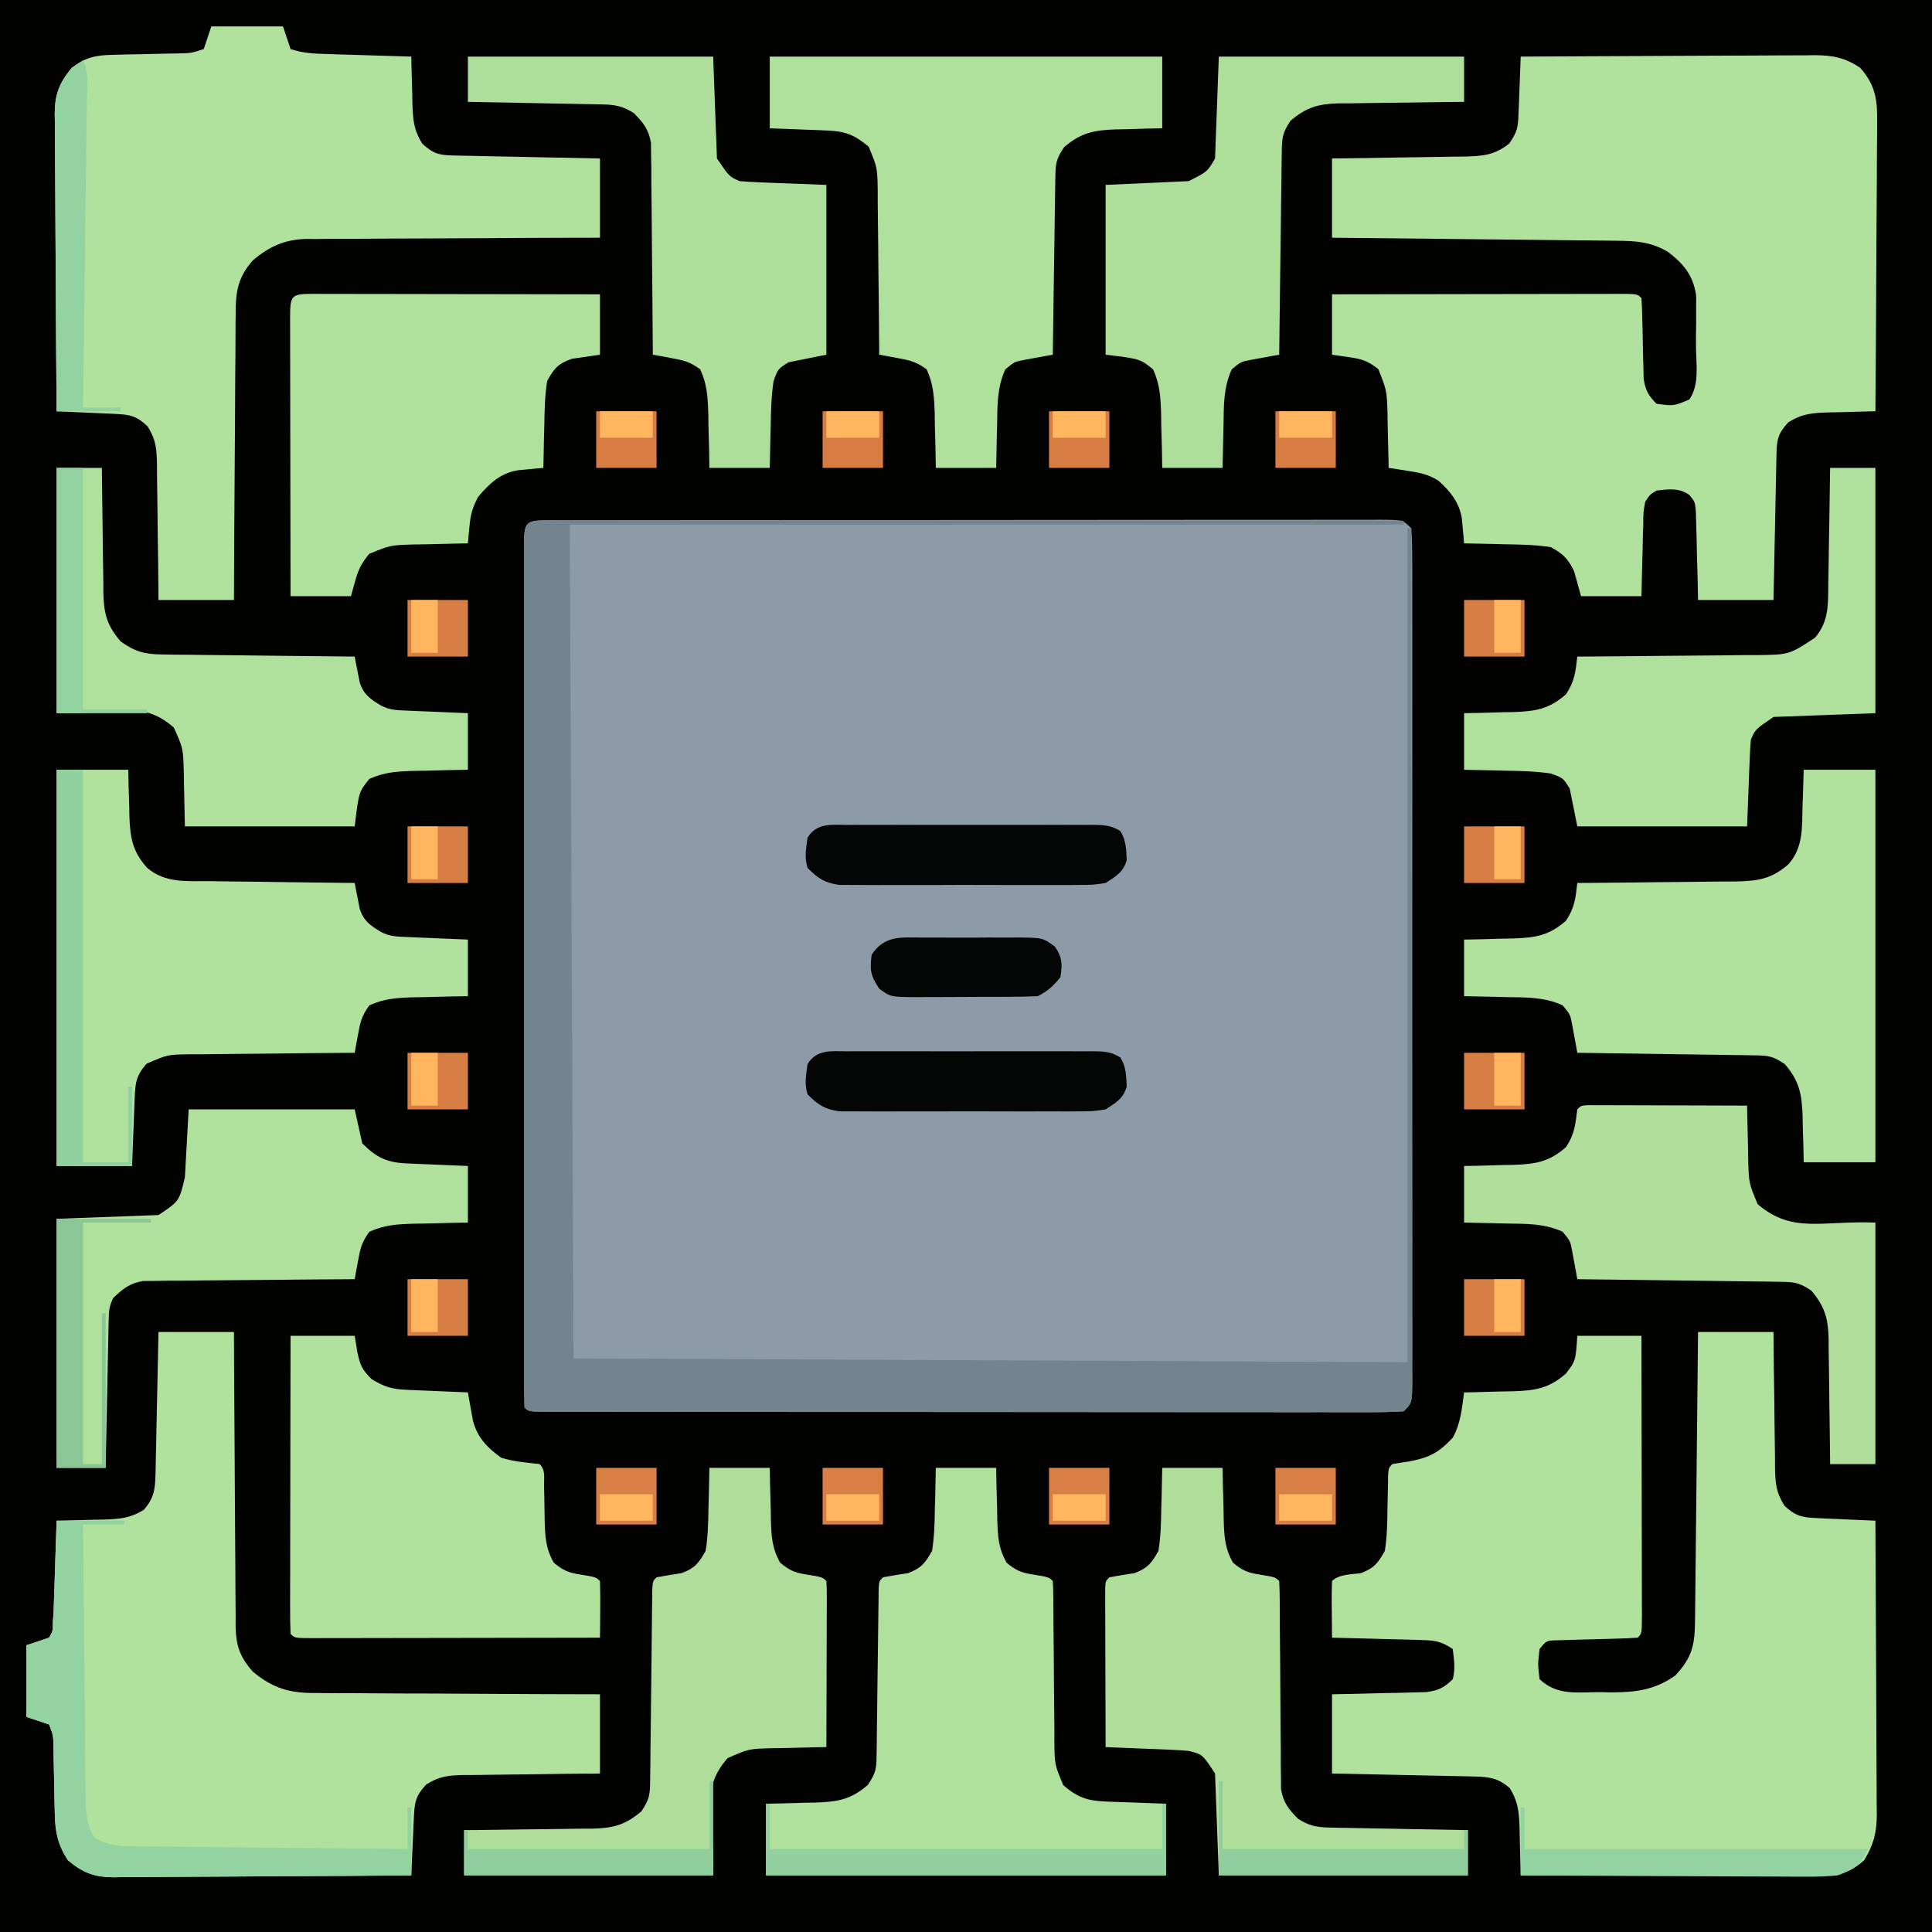 <?xml version="1.0" encoding="UTF-8"?>
<svg version="1.1" xmlns="http://www.w3.org/2000/svg" width="512" height="512">
<path d="M0 0 C168.96 0 337.92 0 512 0 C512 168.96 512 337.92 512 512 C343.04 512 174.08 512 0 512 C0 343.04 0 174.08 0 0 Z " fill="#020201" transform="translate(0,0)"/>
<path d="M0 0 C0.898 0.002 1.797 0.003 2.722 0.005 C3.669 0.002 4.616 0 5.592 -0.002 C8.79 -0.009 11.988 -0.008 15.187 -0.007 C17.469 -0.01 19.752 -0.013 22.035 -0.017 C28.253 -0.026 34.472 -0.028 40.691 -0.029 C45.873 -0.03 51.055 -0.033 56.236 -0.037 C67.757 -0.045 79.278 -0.048 90.798 -0.047 C91.836 -0.047 91.836 -0.047 92.895 -0.047 C93.587 -0.047 94.28 -0.047 94.994 -0.047 C106.225 -0.046 117.456 -0.056 128.687 -0.07 C140.206 -0.084 151.726 -0.091 163.245 -0.09 C169.717 -0.09 176.189 -0.093 182.662 -0.104 C188.746 -0.113 194.831 -0.113 200.915 -0.106 C203.154 -0.105 205.393 -0.107 207.632 -0.113 C210.677 -0.121 213.722 -0.117 216.767 -0.109 C218.111 -0.117 218.111 -0.117 219.482 -0.124 C225.58 -0.09 225.58 -0.09 227.808 2.138 C228.006 5.18 228.077 8.13 228.062 11.173 C228.067 12.595 228.067 12.595 228.072 14.045 C228.08 17.24 228.073 20.435 228.067 23.631 C228.07 25.913 228.073 28.196 228.077 30.479 C228.087 36.694 228.083 42.908 228.077 49.123 C228.072 55.614 228.076 62.104 228.08 68.595 C228.083 80.196 228.077 91.797 228.067 103.398 C228.058 113.924 228.06 124.45 228.069 134.976 C228.08 147.19 228.084 159.403 228.078 171.616 C228.074 178.085 228.074 184.554 228.081 191.023 C228.086 197.103 228.082 203.183 228.071 209.264 C228.068 211.501 228.069 213.738 228.073 215.976 C228.079 219.019 228.072 222.061 228.062 225.104 C228.069 226.447 228.069 226.447 228.076 227.817 C228.036 233.91 228.036 233.91 225.808 236.138 C222.764 236.334 219.812 236.403 216.767 236.386 C215.818 236.388 214.87 236.39 213.893 236.393 C210.695 236.399 207.498 236.39 204.3 236.381 C202.016 236.382 199.731 236.384 197.447 236.387 C191.228 236.392 185.009 236.384 178.791 236.374 C172.297 236.365 165.803 236.367 159.309 236.367 C148.403 236.367 137.497 236.358 126.591 236.344 C115.359 236.33 104.127 236.323 92.895 236.324 C91.857 236.324 91.857 236.324 90.798 236.324 C89.762 236.324 89.762 236.324 88.705 236.324 C76.581 236.325 64.456 236.319 52.331 236.311 C47.16 236.308 41.989 236.306 36.818 236.305 C30.735 236.304 24.653 236.298 18.57 236.288 C16.33 236.285 14.091 236.284 11.851 236.285 C8.808 236.285 5.766 236.279 2.722 236.272 C1.375 236.274 1.375 236.274 0 236.277 C-6.078 236.253 -6.078 236.253 -7.192 235.138 C-7.292 232.132 -7.326 229.148 -7.319 226.141 C-7.32 225.186 -7.322 224.23 -7.324 223.245 C-7.328 220.017 -7.324 216.789 -7.321 213.56 C-7.323 211.256 -7.324 208.952 -7.327 206.649 C-7.331 200.372 -7.329 194.095 -7.326 187.819 C-7.324 181.266 -7.326 174.713 -7.328 168.161 C-7.33 156.449 -7.326 144.736 -7.321 133.024 C-7.317 122.394 -7.318 111.764 -7.322 101.134 C-7.328 88.805 -7.33 76.475 -7.327 64.146 C-7.325 57.613 -7.325 51.081 -7.328 44.549 C-7.331 38.41 -7.329 32.271 -7.323 26.131 C-7.322 23.871 -7.322 21.61 -7.325 19.35 C-7.327 16.278 -7.324 13.207 -7.319 10.135 C-7.321 9.229 -7.323 8.322 -7.326 7.387 C-7.303 0.188 -7.204 0.029 0 0 Z " fill="#8C9BA7" transform="translate(146.192,137.862)"/>
<path d="M0 0 C10.849 -0.07 21.697 -0.123 32.546 -0.155 C37.584 -0.171 42.621 -0.192 47.659 -0.226 C52.522 -0.259 57.384 -0.277 62.247 -0.285 C64.101 -0.29 65.955 -0.301 67.809 -0.317 C70.409 -0.339 73.008 -0.342 75.608 -0.341 C76.372 -0.351 77.136 -0.362 77.923 -0.373 C82.712 -0.346 86.022 0.295 90 3 C94.057 7.594 94.564 11.567 94.454 17.484 C94.455 18.314 94.455 19.144 94.456 19.999 C94.453 22.726 94.422 25.452 94.391 28.18 C94.383 30.077 94.377 31.974 94.373 33.871 C94.358 38.853 94.319 43.834 94.275 48.815 C94.234 53.902 94.215 58.99 94.195 64.078 C94.152 74.052 94.084 84.026 94 94 C93.42 94.009 92.841 94.019 92.243 94.028 C89.599 94.082 86.956 94.166 84.312 94.25 C82.944 94.271 82.944 94.271 81.549 94.293 C77.228 94.45 74.65 94.595 70.918 96.922 C68.266 99.796 67.873 101.369 67.795 105.174 C67.775 106.035 67.755 106.896 67.734 107.783 C67.718 108.713 67.701 109.643 67.684 110.602 C67.663 111.553 67.642 112.505 67.621 113.485 C67.555 116.532 67.496 119.578 67.438 122.625 C67.394 124.688 67.351 126.75 67.307 128.812 C67.199 133.875 67.1 138.937 67 144 C60.4 144 53.8 144 47 144 C46.944 141.237 46.944 141.237 46.887 138.418 C46.821 136.008 46.755 133.598 46.688 131.188 C46.665 129.973 46.642 128.758 46.619 127.506 C46.584 126.342 46.548 125.179 46.512 123.98 C46.486 122.907 46.459 121.833 46.432 120.727 C46.207 118.002 46.207 118.002 44.687 116.15 C41.843 114.211 39.317 114.645 36 115 C34.202 116.099 34.202 116.099 33 118 C32.495 120.705 32.495 120.705 32.488 123.762 C32.435 125.439 32.435 125.439 32.381 127.15 C32.358 128.318 32.336 129.485 32.312 130.688 C32.278 131.866 32.244 133.045 32.209 134.26 C32.126 137.173 32.062 140.086 32 143 C26.72 143 21.44 143 16 143 C15.382 140.786 14.763 138.573 14.145 136.359 C12.517 133.003 11.295 131.845 8 130 C4.066 129.378 0.165 129.303 -3.812 129.25 C-4.887 129.22 -5.961 129.191 -7.068 129.16 C-9.712 129.09 -12.355 129.037 -15 129 C-15.051 128.389 -15.102 127.779 -15.155 127.15 C-15.231 126.345 -15.308 125.54 -15.387 124.711 C-15.459 123.915 -15.53 123.119 -15.604 122.298 C-16.332 118.073 -18.646 115.211 -21.777 112.41 C-24.449 110.715 -26.633 110.295 -29.75 109.812 C-31.227 109.575 -31.227 109.575 -32.734 109.332 C-33.482 109.222 -34.23 109.113 -35 109 C-35.009 108.329 -35.019 107.659 -35.028 106.968 C-35.082 103.915 -35.166 100.864 -35.25 97.812 C-35.264 96.757 -35.278 95.702 -35.293 94.615 C-35.483 88.476 -35.483 88.476 -37.719 82.844 C-40.307 80.752 -41.975 80.161 -45.25 79.688 C-46.818 79.461 -48.385 79.234 -50 79 C-50 73.72 -50 68.44 -50 63 C-39.456 62.977 -28.912 62.959 -18.369 62.948 C-13.473 62.943 -8.578 62.936 -3.682 62.925 C1.038 62.914 5.758 62.908 10.478 62.905 C12.283 62.903 14.088 62.9 15.893 62.894 C18.413 62.887 20.932 62.886 23.451 62.886 C24.205 62.883 24.959 62.879 25.735 62.876 C30.886 62.886 30.886 62.886 32 64 C32.121 65.733 32.18 67.47 32.211 69.207 C32.239 70.269 32.268 71.33 32.297 72.424 C32.349 74.671 32.393 76.918 32.43 79.166 C32.461 80.231 32.492 81.297 32.523 82.395 C32.543 83.373 32.563 84.351 32.583 85.359 C33.066 88.421 33.808 89.824 36 92 C40.572 92.608 40.572 92.608 44.692 90.874 C47.456 86.914 46.476 81.375 46.446 76.713 C46.438 74.705 46.468 72.697 46.498 70.689 C46.497 69.414 46.497 68.138 46.496 66.824 C46.498 65.66 46.5 64.495 46.502 63.296 C45.686 57.94 43.19 54.899 38.938 51.688 C34.232 48.984 30.329 48.834 25.04 48.795 C24.23 48.785 23.42 48.775 22.586 48.765 C19.907 48.733 17.229 48.708 14.551 48.684 C12.694 48.663 10.838 48.642 8.981 48.621 C4.093 48.565 -0.794 48.516 -5.682 48.468 C-10.669 48.418 -15.656 48.362 -20.643 48.307 C-30.428 48.199 -40.214 48.098 -50 48 C-50 41.07 -50 34.14 -50 27 C-47.026 26.963 -44.052 26.925 -40.988 26.887 C-38.102 26.84 -35.216 26.789 -32.33 26.738 C-30.327 26.704 -28.325 26.676 -26.322 26.654 C-23.439 26.62 -20.558 26.568 -17.676 26.512 C-16.783 26.505 -15.89 26.499 -14.97 26.492 C-10.193 26.38 -6.845 26.151 -3 23 C-0.913 19.869 -0.723 18.931 -0.586 15.332 C-0.547 14.439 -0.509 13.547 -0.469 12.627 C-0.422 11.234 -0.422 11.234 -0.375 9.812 C-0.336 8.872 -0.298 7.932 -0.258 6.963 C-0.164 4.642 -0.078 2.321 0 0 Z " fill="#B0E29D" transform="translate(403,15)"/>
<path d="M0 0 C6.6 0 13.2 0 20 0 C20.026 3.046 20.052 6.092 20.078 9.23 C20.117 12.186 20.162 15.141 20.208 18.097 C20.236 20.148 20.257 22.2 20.271 24.251 C20.292 27.203 20.339 30.154 20.391 33.105 C20.392 34.02 20.393 34.935 20.394 35.877 C20.491 40.097 20.63 42.41 22.913 46.056 C25.886 48.826 27.609 49.141 31.57 49.316 C32.914 49.379 32.914 49.379 34.285 49.443 C35.222 49.483 36.159 49.522 37.125 49.562 C38.542 49.627 38.542 49.627 39.988 49.693 C42.325 49.8 44.663 49.902 47 50 C47.07 60.849 47.123 71.697 47.155 82.546 C47.171 87.584 47.192 92.621 47.226 97.659 C47.259 102.522 47.277 107.384 47.285 112.247 C47.29 114.101 47.301 115.955 47.317 117.809 C47.339 120.409 47.342 123.008 47.341 125.608 C47.351 126.372 47.362 127.136 47.373 127.923 C47.346 132.698 46.515 135.939 44 140 C39.385 144.182 34.907 144.141 28.948 144.114 C28.129 144.114 27.309 144.114 26.464 144.114 C23.754 144.113 21.043 144.105 18.332 144.098 C16.453 144.096 14.574 144.094 12.695 144.093 C7.748 144.09 2.802 144.08 -2.145 144.069 C-7.193 144.058 -12.24 144.054 -17.287 144.049 C-27.191 144.038 -37.096 144.021 -47 144 C-47.009 143.42 -47.019 142.841 -47.028 142.243 C-47.082 139.599 -47.166 136.956 -47.25 134.312 C-47.264 133.4 -47.278 132.488 -47.293 131.549 C-47.449 127.27 -47.613 124.642 -49.859 120.918 C-52.855 118.234 -55.32 117.876 -59.196 117.795 C-60.037 117.775 -60.877 117.755 -61.743 117.734 C-62.647 117.718 -63.55 117.701 -64.48 117.684 C-65.872 117.652 -65.872 117.652 -67.293 117.621 C-70.257 117.555 -73.222 117.496 -76.188 117.438 C-78.197 117.394 -80.207 117.351 -82.217 117.307 C-87.144 117.199 -92.072 117.1 -97 117 C-97 110.07 -97 103.14 -97 96 C-95.025 95.963 -93.05 95.925 -91.016 95.887 C-88.427 95.821 -85.839 95.755 -83.25 95.688 C-81.948 95.665 -80.646 95.642 -79.305 95.619 C-78.054 95.584 -76.804 95.548 -75.516 95.512 C-74.364 95.486 -73.211 95.459 -72.024 95.432 C-68.756 94.965 -67.337 94.29 -65 92 C-64.275 89.117 -64.664 87.027 -65 84 C-68.584 81.611 -70.372 81.698 -74.637 81.586 C-75.935 81.547 -77.234 81.509 -78.572 81.469 C-79.944 81.437 -81.316 81.406 -82.688 81.375 C-84.071 81.337 -85.454 81.298 -86.838 81.258 C-90.225 81.163 -93.612 81.078 -97 81 C-97.027 78.521 -97.047 76.042 -97.062 73.562 C-97.075 72.502 -97.075 72.502 -97.088 71.42 C-97.097 69.613 -97.052 67.806 -97 66 C-95.127 64.127 -91.873 64.278 -89.324 63.891 C-85.848 62.558 -84.832 61.271 -83 58 C-82.405 54.253 -82.349 50.539 -82.312 46.75 C-82.271 44.745 -82.225 42.739 -82.176 40.734 C-82.165 39.85 -82.153 38.965 -82.142 38.054 C-82 36 -82 36 -81 35 C-79.441 34.73 -77.877 34.484 -76.312 34.25 C-71.125 33.248 -68.595 31.865 -65 28 C-62.889 24.18 -62.587 20.287 -62 16 C-61.395 15.991 -60.791 15.981 -60.167 15.972 C-57.403 15.918 -54.639 15.834 -51.875 15.75 C-50.924 15.736 -49.972 15.722 -48.992 15.707 C-43.06 15.501 -39.516 14.953 -35 11 C-32.431 7.614 -32.431 7.614 -32 1 C-26.39 1 -20.78 1 -15 1 C-14.977 11.283 -14.959 21.566 -14.948 31.849 C-14.943 36.623 -14.936 41.398 -14.925 46.172 C-14.914 50.776 -14.908 55.379 -14.905 59.983 C-14.903 61.743 -14.9 63.503 -14.894 65.264 C-14.887 67.721 -14.886 70.178 -14.886 72.635 C-14.883 73.37 -14.879 74.105 -14.876 74.862 C-14.886 79.886 -14.886 79.886 -16 81 C-17.756 81.133 -19.517 81.203 -21.277 81.246 C-22.348 81.279 -23.418 81.312 -24.521 81.346 C-26.795 81.407 -29.068 81.464 -31.342 81.518 C-32.414 81.552 -33.486 81.586 -34.59 81.621 C-35.578 81.646 -36.567 81.671 -37.586 81.697 C-40.181 81.772 -40.181 81.772 -42 84 C-42.472 88.061 -42.472 88.061 -42 92 C-37.39 96.344 -32.241 95.477 -26.25 95.438 C-24.661 95.467 -24.661 95.467 -23.039 95.498 C-16.527 95.494 -11.386 94.86 -6 91 C-1.362 86.005 -0.844 82.683 -0.795 76.062 C-0.785 75.242 -0.775 74.423 -0.765 73.578 C-0.733 70.862 -0.708 68.146 -0.684 65.43 C-0.663 63.549 -0.642 61.669 -0.621 59.788 C-0.565 54.833 -0.516 49.878 -0.468 44.923 C-0.418 39.87 -0.362 34.816 -0.307 29.762 C-0.199 19.841 -0.098 9.921 0 0 Z " fill="#B0E29D" transform="translate(450,353)"/>
<path d="M0 0 C6.6 0 13.2 0 20 0 C20.009 2.513 20.019 5.026 20.028 7.616 C20.062 15.926 20.118 24.236 20.184 32.546 C20.223 37.583 20.256 42.621 20.271 47.659 C20.286 52.522 20.321 57.385 20.368 62.247 C20.383 64.101 20.391 65.955 20.392 67.809 C20.394 70.409 20.421 73.008 20.454 75.608 C20.449 76.372 20.444 77.136 20.439 77.923 C20.54 83.13 21.551 86.1 25 90 C30.289 94.421 34.828 95.737 41.619 95.659 C42.44 95.67 43.26 95.68 44.105 95.691 C46.789 95.72 49.472 95.714 52.156 95.707 C54.028 95.72 55.9 95.735 57.772 95.753 C62.677 95.793 67.583 95.803 72.489 95.807 C77.503 95.816 82.517 95.854 87.531 95.889 C97.354 95.953 107.177 95.984 117 96 C117 102.93 117 109.86 117 117 C113.954 117.026 110.908 117.052 107.77 117.078 C104.814 117.117 101.859 117.162 98.903 117.208 C96.852 117.236 94.8 117.257 92.749 117.271 C89.797 117.292 86.846 117.339 83.895 117.391 C82.522 117.392 82.522 117.392 81.123 117.394 C76.903 117.491 74.59 117.63 70.944 119.913 C68.174 122.886 67.859 124.609 67.684 128.57 C67.642 129.466 67.6 130.362 67.557 131.285 C67.517 132.222 67.478 133.159 67.438 134.125 C67.373 135.542 67.373 135.542 67.307 136.988 C67.2 139.325 67.098 141.663 67 144 C56.021 144.093 45.042 144.164 34.063 144.207 C28.965 144.228 23.867 144.256 18.769 144.302 C13.847 144.345 8.926 144.369 4.005 144.38 C2.128 144.387 0.252 144.401 -1.624 144.423 C-4.255 144.452 -6.885 144.456 -9.516 144.454 C-10.289 144.468 -11.063 144.483 -11.859 144.498 C-17.06 144.458 -20.013 143.316 -24 140 C-26.698 135.832 -27.386 132.532 -27.477 127.613 C-27.508 126.428 -27.538 125.243 -27.57 124.021 C-27.588 122.798 -27.606 121.574 -27.625 120.312 C-27.676 117.871 -27.73 115.43 -27.789 112.988 C-27.815 111.372 -27.815 111.372 -27.842 109.724 C-27.887 106.905 -27.887 106.905 -29 104 C-30.98 103.34 -32.96 102.68 -35 102 C-35 95.73 -35 89.46 -35 83 C-32.03 82.01 -32.03 82.01 -29 81 C-27.997 79.25 -27.997 79.25 -28 77 C-27.932 76.032 -27.864 75.064 -27.795 74.067 C-27.74 72.402 -27.74 72.402 -27.684 70.703 C-27.642 69.498 -27.6 68.293 -27.557 67.051 C-27.517 65.797 -27.478 64.542 -27.438 63.25 C-27.373 61.345 -27.373 61.345 -27.307 59.402 C-27.201 56.268 -27.099 53.134 -27 50 C-26.42 49.991 -25.841 49.981 -25.243 49.972 C-22.599 49.918 -19.956 49.834 -17.312 49.75 C-16.4 49.736 -15.488 49.722 -14.549 49.707 C-10.27 49.551 -7.642 49.387 -3.918 47.141 C-1.234 44.145 -0.876 41.68 -0.795 37.804 C-0.765 36.543 -0.765 36.543 -0.734 35.257 C-0.709 33.902 -0.709 33.902 -0.684 32.52 C-0.663 31.592 -0.642 30.664 -0.621 29.707 C-0.555 26.743 -0.496 23.778 -0.438 20.812 C-0.394 18.803 -0.351 16.793 -0.307 14.783 C-0.199 9.856 -0.1 4.928 0 0 Z " fill="#B0E29D" transform="translate(42,353)"/>
<path d="M0 0 C6.27 0 12.54 0 19 0 C19.66 1.98 20.32 3.96 21 6 C24.366 7.122 27.091 7.208 30.637 7.316 C31.935 7.358 33.234 7.4 34.572 7.443 C35.944 7.483 37.316 7.523 38.688 7.562 C40.071 7.606 41.454 7.649 42.838 7.693 C46.225 7.8 49.612 7.902 53 8 C53.009 8.58 53.019 9.159 53.028 9.757 C53.082 12.401 53.166 15.044 53.25 17.688 C53.264 18.6 53.278 19.512 53.293 20.451 C53.45 24.772 53.595 27.35 55.922 31.082 C58.796 33.734 60.369 34.127 64.174 34.205 C65.035 34.225 65.896 34.245 66.783 34.266 C67.713 34.282 68.643 34.299 69.602 34.316 C70.553 34.337 71.505 34.358 72.485 34.379 C75.532 34.445 78.578 34.504 81.625 34.562 C83.688 34.606 85.75 34.649 87.812 34.693 C92.875 34.801 97.937 34.9 103 35 C103 41.93 103 48.86 103 56 C99.246 56.006 99.246 56.006 95.416 56.012 C87.13 56.03 78.844 56.074 70.558 56.132 C65.536 56.166 60.514 56.191 55.492 56.196 C50.642 56.2 45.792 56.228 40.942 56.273 C39.096 56.286 37.249 56.291 35.402 56.286 C32.807 56.281 30.214 56.307 27.619 56.341 C26.484 56.328 26.484 56.328 25.326 56.314 C19.485 56.439 15.48 58.256 11 62 C6.967 66.56 6.415 70.498 6.454 76.392 C6.444 77.212 6.433 78.032 6.423 78.877 C6.393 81.572 6.392 84.266 6.391 86.961 C6.376 88.836 6.359 90.71 6.341 92.585 C6.297 97.507 6.277 102.429 6.262 107.351 C6.242 112.379 6.2 117.406 6.16 122.434 C6.085 132.289 6.037 142.144 6 152 C-0.6 152 -7.2 152 -14 152 C-14.026 148.954 -14.052 145.908 -14.078 142.77 C-14.117 139.814 -14.162 136.859 -14.208 133.903 C-14.236 131.852 -14.257 129.8 -14.271 127.749 C-14.292 124.797 -14.339 121.846 -14.391 118.895 C-14.392 117.98 -14.393 117.065 -14.394 116.123 C-14.491 111.903 -14.63 109.59 -16.913 105.944 C-19.886 103.174 -21.609 102.859 -25.57 102.684 C-26.466 102.642 -27.362 102.6 -28.285 102.557 C-29.222 102.517 -30.159 102.478 -31.125 102.438 C-32.542 102.373 -32.542 102.373 -33.988 102.307 C-36.325 102.2 -38.663 102.098 -41 102 C-41.093 91.021 -41.164 80.042 -41.207 69.063 C-41.228 63.965 -41.256 58.867 -41.302 53.769 C-41.345 48.847 -41.369 43.926 -41.38 39.005 C-41.387 37.128 -41.401 35.252 -41.423 33.376 C-41.452 30.745 -41.456 28.115 -41.454 25.484 C-41.468 24.711 -41.483 23.937 -41.498 23.141 C-41.458 17.936 -40.287 15.008 -37 11 C-33.331 8.147 -30.562 7.611 -25.965 7.523 C-24.826 7.492 -23.687 7.462 -22.514 7.43 C-20.743 7.403 -20.743 7.403 -18.938 7.375 C-16.592 7.324 -14.247 7.269 -11.902 7.211 C-10.348 7.185 -10.348 7.185 -8.761 7.158 C-5.252 7.068 -5.252 7.068 -2 6 C-1.34 4.02 -0.68 2.04 0 0 Z " fill="#B0E29D" transform="translate(56,7)"/>
<path d="M0 0 C1.35 0.004 1.35 0.004 2.727 0.009 C4.149 0.008 4.149 0.008 5.6 0.006 C8.803 0.005 12.006 0.01 15.209 0.016 C17.495 0.016 19.781 0.016 22.067 0.015 C28.294 0.015 34.521 0.021 40.748 0.028 C47.247 0.034 53.747 0.035 60.247 0.036 C71.163 0.038 82.079 0.045 92.995 0.054 C104.241 0.063 115.487 0.07 126.733 0.074 C127.772 0.075 127.772 0.075 128.832 0.075 C132.307 0.076 135.782 0.078 139.257 0.079 C168.104 0.089 196.951 0.107 225.799 0.129 C225.799 0.459 225.799 0.789 225.799 1.129 C152.869 1.129 79.939 1.129 4.799 1.129 C5.129 74.059 5.459 146.989 5.799 222.129 C78.729 222.459 151.659 222.789 226.799 223.129 C226.799 150.199 226.799 77.269 226.799 2.129 C227.129 2.129 227.459 2.129 227.799 2.129 C227.844 31.65 227.88 61.172 227.901 90.693 C227.903 94.176 227.906 97.658 227.909 101.14 C227.909 101.834 227.91 102.527 227.91 103.241 C227.919 114.479 227.935 125.716 227.953 136.954 C227.972 148.478 227.983 160.001 227.987 171.525 C227.99 178.001 227.996 184.477 228.01 190.952 C228.024 197.041 228.028 203.129 228.025 209.218 C228.026 211.458 228.03 213.699 228.037 215.94 C228.047 218.987 228.045 222.034 228.039 225.081 C228.045 225.978 228.051 226.875 228.057 227.799 C228.027 233.901 228.027 233.901 225.799 236.129 C222.755 236.325 219.802 236.394 216.757 236.376 C215.809 236.379 214.861 236.381 213.883 236.384 C210.686 236.389 207.488 236.381 204.291 236.372 C202.006 236.373 199.722 236.375 197.438 236.378 C191.219 236.383 185 236.375 178.781 236.365 C172.288 236.356 165.794 236.358 159.3 236.358 C148.394 236.357 137.488 236.349 126.582 236.335 C115.35 236.321 104.118 236.314 92.885 236.314 C91.848 236.314 91.848 236.314 90.789 236.315 C89.753 236.315 89.753 236.315 88.696 236.315 C76.571 236.315 64.447 236.31 52.322 236.302 C47.151 236.298 41.98 236.296 36.809 236.296 C30.726 236.295 24.643 236.289 18.56 236.279 C16.321 236.276 14.082 236.275 11.842 236.275 C8.799 236.276 5.756 236.27 2.713 236.263 C1.366 236.265 1.366 236.265 -0.009 236.267 C-6.087 236.243 -6.087 236.243 -7.201 235.129 C-7.301 232.123 -7.336 229.139 -7.328 226.132 C-7.33 225.176 -7.331 224.221 -7.333 223.236 C-7.337 220.008 -7.334 216.779 -7.331 213.551 C-7.332 211.247 -7.334 208.943 -7.336 206.639 C-7.341 200.363 -7.339 194.086 -7.336 187.809 C-7.333 181.257 -7.335 174.704 -7.337 168.152 C-7.339 156.439 -7.336 144.727 -7.331 133.015 C-7.326 122.385 -7.327 111.755 -7.332 101.125 C-7.337 88.796 -7.339 76.466 -7.336 64.136 C-7.334 57.604 -7.334 51.072 -7.338 44.54 C-7.34 38.401 -7.338 32.261 -7.333 26.122 C-7.331 23.861 -7.332 21.601 -7.334 19.341 C-7.337 16.269 -7.333 13.198 -7.328 10.126 C-7.33 9.219 -7.333 8.312 -7.335 7.378 C-7.312 0.173 -7.21 0.018 0 0 Z " fill="#73848F" transform="translate(146.201,137.871)"/>
<path d="M0 0 C5.28 0 10.56 0 16 0 C16.026 1.53 16.052 3.06 16.078 4.637 C16.134 6.654 16.192 8.671 16.25 10.688 C16.264 11.695 16.278 12.702 16.293 13.74 C16.439 18.174 16.559 21.213 18.754 25.129 C21.174 27.145 22.602 27.781 25.688 28.25 C29.947 28.947 29.947 28.947 31 30 C31.102 31.569 31.136 33.143 31.142 34.716 C31.152 36.223 31.152 36.223 31.163 37.761 C31.167 38.856 31.171 39.95 31.176 41.078 C31.199 43.376 31.223 45.674 31.248 47.973 C31.283 51.611 31.312 55.249 31.326 58.888 C31.341 62.389 31.382 65.89 31.426 69.391 C31.424 70.477 31.422 71.564 31.42 72.683 C31.502 78.668 31.502 78.668 33.786 84.101 C37.502 87.289 40.101 88.235 44.984 88.414 C45.919 88.453 46.854 88.491 47.816 88.531 C48.784 88.562 49.753 88.593 50.75 88.625 C51.734 88.664 52.717 88.702 53.73 88.742 C56.153 88.836 58.577 88.919 61 89 C61 95.27 61 101.54 61 108 C26.02 108 -8.96 108 -45 108 C-45 101.73 -45 95.46 -45 89 C-43.554 88.974 -42.107 88.948 -40.617 88.922 C-38.703 88.866 -36.789 88.808 -34.875 88.75 C-33.924 88.736 -32.972 88.722 -31.992 88.707 C-26.06 88.501 -22.516 87.953 -18 84 C-15.828 80.742 -15.74 79.769 -15.697 75.994 C-15.68 74.976 -15.664 73.958 -15.647 72.91 C-15.638 71.813 -15.63 70.716 -15.621 69.586 C-15.604 68.461 -15.587 67.335 -15.57 66.176 C-15.516 62.576 -15.476 58.975 -15.438 55.375 C-15.394 51.768 -15.347 48.16 -15.295 44.553 C-15.263 42.306 -15.236 40.059 -15.214 37.812 C-15.201 36.801 -15.187 35.79 -15.174 34.748 C-15.164 33.853 -15.155 32.958 -15.145 32.036 C-15 30 -15 30 -14 29 C-11.78 28.586 -9.556 28.23 -7.324 27.891 C-3.846 26.558 -2.834 25.272 -1 22 C-0.382 18.233 -0.304 14.5 -0.25 10.688 C-0.22 9.661 -0.191 8.634 -0.16 7.576 C-0.09 5.051 -0.043 2.526 0 0 Z " fill="#AFE19C" transform="translate(248,389)"/>
<path d="M0 0 C34.32 0 68.64 0 104 0 C104 6.27 104 12.54 104 19 C102.626 19.026 101.252 19.052 99.836 19.078 C98.016 19.134 96.195 19.192 94.375 19.25 C93.02 19.271 93.02 19.271 91.637 19.293 C85.972 19.5 82.45 20.154 78 24 C75.815 27.278 75.736 28.305 75.681 32.114 C75.661 33.155 75.641 34.196 75.621 35.268 C75.609 36.39 75.598 37.512 75.586 38.668 C75.567 39.818 75.547 40.968 75.527 42.153 C75.467 45.831 75.421 49.509 75.375 53.188 C75.337 55.679 75.298 58.171 75.258 60.662 C75.162 66.775 75.077 72.887 75 79 C74.308 79.122 73.616 79.245 72.903 79.371 C71.998 79.54 71.093 79.708 70.161 79.882 C69.263 80.046 68.365 80.21 67.439 80.378 C64.823 80.884 64.823 80.884 62.422 82.887 C60.202 87.747 60.321 92.529 60.25 97.812 C60.206 99.424 60.206 99.424 60.16 101.068 C60.09 103.712 60.043 106.356 60 109 C54.72 109 49.44 109 44 109 C43.974 107.398 43.948 105.795 43.922 104.145 C43.866 102.034 43.808 99.923 43.75 97.812 C43.736 96.757 43.722 95.702 43.707 94.615 C43.57 90.279 43.392 86.859 41.578 82.887 C38.804 80.856 37.171 80.49 33.839 79.882 C32.934 79.713 32.029 79.545 31.097 79.371 C30.405 79.249 29.713 79.126 29 79 C28.996 78.36 28.993 77.719 28.989 77.06 C28.947 70.392 28.878 63.725 28.792 57.058 C28.764 54.57 28.743 52.082 28.729 49.594 C28.708 46.017 28.661 42.44 28.609 38.863 C28.608 37.752 28.607 36.64 28.606 35.495 C28.513 29.411 28.513 29.411 26.212 23.884 C22.573 20.785 20.002 19.769 15.234 19.586 C14.345 19.547 13.455 19.509 12.539 19.469 C11.619 19.438 10.698 19.407 9.75 19.375 C8.814 19.336 7.878 19.298 6.914 19.258 C4.61 19.164 2.305 19.081 0 19 C0 12.73 0 6.46 0 0 Z " fill="#B0E19C" transform="translate(204,15)"/>
<path d="M0 0 C6.27 0 12.54 0 19 0 C19.026 1.374 19.052 2.748 19.078 4.164 C19.134 5.984 19.192 7.805 19.25 9.625 C19.264 10.529 19.278 11.432 19.293 12.363 C19.499 18.012 20.09 21.619 24 26 C28.849 30.092 34.403 29.476 40.426 29.512 C42.08 29.539 42.08 29.539 43.767 29.566 C47.282 29.62 50.797 29.654 54.312 29.688 C56.699 29.721 59.085 29.755 61.471 29.791 C67.314 29.876 73.157 29.944 79 30 C79.115 30.621 79.231 31.241 79.35 31.881 C79.513 32.694 79.676 33.506 79.844 34.344 C80 35.15 80.157 35.956 80.318 36.787 C81.318 40.031 83.155 41.293 86 43 C88.405 44.203 90.104 44.203 92.789 44.316 C93.73 44.358 94.671 44.4 95.641 44.443 C97.118 44.502 97.118 44.502 98.625 44.562 C100.114 44.627 100.114 44.627 101.633 44.693 C104.088 44.8 106.544 44.9 109 45 C109 49.95 109 54.9 109 60 C106.597 60.039 106.597 60.039 104.145 60.078 C102.034 60.134 99.923 60.192 97.812 60.25 C96.757 60.264 95.702 60.278 94.615 60.293 C90.279 60.43 86.859 60.608 82.887 62.422 C80.856 65.196 80.49 66.829 79.882 70.161 C79.713 71.066 79.545 71.971 79.371 72.903 C79.249 73.595 79.126 74.287 79 75 C78.039 75.005 78.039 75.005 77.06 75.011 C70.392 75.053 63.725 75.122 57.058 75.208 C54.57 75.236 52.082 75.257 49.594 75.271 C46.017 75.292 42.44 75.339 38.863 75.391 C37.752 75.392 36.64 75.393 35.495 75.394 C29.353 75.48 29.353 75.48 23.821 77.913 C21.027 81.115 20.844 83.053 20.684 87.227 C20.642 88.258 20.6 89.289 20.557 90.352 C20.517 91.432 20.478 92.512 20.438 93.625 C20.394 94.713 20.351 95.801 20.307 96.922 C20.2 99.614 20.1 102.307 20 105 C13.4 105 6.8 105 0 105 C0 70.35 0 35.7 0 0 Z " fill="#B0E29D" transform="translate(15,204)"/>
<path d="M0 0 C6.27 0 12.54 0 19 0 C19 34.32 19 68.64 19 104 C12.73 104 6.46 104 0 104 C-0.026 102.626 -0.052 101.252 -0.078 99.836 C-0.134 98.016 -0.192 96.195 -0.25 94.375 C-0.264 93.471 -0.278 92.568 -0.293 91.637 C-0.5 85.972 -1.154 82.45 -5 78 C-8.278 75.815 -9.305 75.736 -13.114 75.681 C-14.155 75.661 -15.196 75.641 -16.268 75.621 C-17.39 75.609 -18.512 75.598 -19.668 75.586 C-21.393 75.557 -21.393 75.557 -23.153 75.527 C-26.831 75.467 -30.509 75.421 -34.188 75.375 C-36.679 75.337 -39.171 75.298 -41.662 75.258 C-47.775 75.162 -53.887 75.077 -60 75 C-60.122 74.308 -60.245 73.616 -60.371 72.903 C-60.54 71.998 -60.708 71.093 -60.882 70.161 C-61.046 69.263 -61.21 68.365 -61.378 67.439 C-61.884 64.823 -61.884 64.823 -63.887 62.422 C-68.747 60.202 -73.529 60.321 -78.812 60.25 C-79.887 60.22 -80.961 60.191 -82.068 60.16 C-84.712 60.09 -87.356 60.043 -90 60 C-90 55.05 -90 50.1 -90 45 C-88.554 44.974 -87.107 44.948 -85.617 44.922 C-83.703 44.866 -81.789 44.808 -79.875 44.75 C-78.924 44.736 -77.972 44.722 -76.992 44.707 C-71.06 44.501 -67.516 43.953 -63 40 C-60.704 36.555 -60.46 34.062 -60 30 C-59.08 29.995 -59.08 29.995 -58.142 29.989 C-51.75 29.947 -45.359 29.878 -38.967 29.792 C-36.583 29.764 -34.199 29.743 -31.815 29.729 C-28.384 29.708 -24.954 29.661 -21.523 29.609 C-19.929 29.608 -19.929 29.608 -18.303 29.606 C-12.231 29.486 -8.628 29.047 -4 25 C-0.099 20.517 -0.453 15.352 -0.312 9.688 C-0.278 8.756 -0.244 7.825 -0.209 6.865 C-0.127 4.577 -0.062 2.289 0 0 Z " fill="#B1E29D" transform="translate(478,204)"/>
<path d="M0 0 C1.131 0.005 1.131 0.005 2.284 0.011 C3.47 0.011 3.47 0.011 4.679 0.01 C7.303 0.011 9.927 0.019 12.552 0.027 C14.366 0.029 16.181 0.03 17.995 0.031 C22.781 0.035 27.567 0.045 32.352 0.056 C37.232 0.066 42.112 0.071 46.991 0.076 C56.572 0.086 66.154 0.104 75.735 0.124 C75.735 5.404 75.735 10.684 75.735 16.124 C72.024 16.662 72.024 16.662 68.313 17.199 C64.627 18.523 63.625 19.655 61.735 23.124 C61.116 27.059 61.039 30.959 60.985 34.937 C60.941 36.549 60.941 36.549 60.895 38.193 C60.825 40.837 60.772 43.48 60.735 46.124 C60.124 46.177 59.513 46.23 58.883 46.284 C58.077 46.361 57.272 46.439 56.442 46.519 C55.645 46.592 54.848 46.665 54.027 46.741 C49.238 47.542 46.491 50.246 43.423 53.812 C41.854 56.891 41.436 58.5 41.13 61.831 C41.052 62.637 40.975 63.442 40.895 64.272 C40.842 64.883 40.789 65.495 40.735 66.124 C40.065 66.134 39.394 66.143 38.703 66.153 C35.651 66.207 32.6 66.29 29.548 66.374 C28.493 66.389 27.438 66.403 26.35 66.417 C20.215 66.597 20.215 66.597 14.61 68.874 C12.656 71.22 11.74 72.948 10.923 75.874 C10.531 77.277 10.139 78.679 9.735 80.124 C4.455 80.124 -0.825 80.124 -6.265 80.124 C-6.287 69.841 -6.306 59.558 -6.317 49.275 C-6.322 44.501 -6.329 39.727 -6.34 34.952 C-6.351 30.349 -6.357 25.745 -6.36 21.142 C-6.362 19.381 -6.365 17.621 -6.371 15.861 C-6.378 13.404 -6.379 10.947 -6.378 8.49 C-6.382 7.755 -6.386 7.02 -6.389 6.262 C-6.377 0.211 -6.037 0.012 0 0 Z " fill="#B0E19C" transform="translate(83.265,77.876)"/>
<path d="M0 0 C5.61 0 11.22 0 17 0 C17.34 2.104 17.34 2.104 17.688 4.25 C18.463 7.8 18.838 8.838 21.5 11.5 C24.913 13.548 26.832 14.15 30.789 14.316 C31.73 14.358 32.671 14.4 33.641 14.443 C34.625 14.483 35.61 14.522 36.625 14.562 C37.618 14.606 38.61 14.649 39.633 14.693 C42.088 14.8 44.544 14.902 47 15 C47.117 15.681 47.234 16.363 47.354 17.064 C47.518 17.961 47.682 18.858 47.852 19.781 C48.01 20.669 48.168 21.556 48.331 22.471 C49.518 26.959 52.058 29.594 55.812 32.312 C59.149 33.361 62.527 33.602 66 34 C67.629 35.629 67.147 37.488 67.176 39.734 C67.212 41.185 67.212 41.185 67.248 42.664 C67.291 44.706 67.322 46.747 67.342 48.789 C67.468 53.213 67.561 56.216 69.75 60.125 C72.172 62.143 73.599 62.78 76.688 63.25 C80.947 63.947 80.947 63.947 82 65 C82.073 67.53 82.092 70.033 82.062 72.562 C82.058 73.273 82.053 73.984 82.049 74.717 C82.037 76.478 82.019 78.239 82 80 C71.456 80.023 60.912 80.041 50.369 80.052 C45.473 80.057 40.578 80.064 35.682 80.075 C30.962 80.086 26.242 80.092 21.522 80.095 C19.717 80.097 17.912 80.1 16.107 80.106 C13.587 80.113 11.068 80.114 8.549 80.114 C7.795 80.117 7.041 80.121 6.265 80.124 C1.114 80.114 1.114 80.114 0 79 C-0.095 76.536 -0.126 74.099 -0.114 71.635 C-0.114 70.864 -0.114 70.093 -0.114 69.299 C-0.113 66.74 -0.105 64.18 -0.098 61.621 C-0.096 59.851 -0.094 58.082 -0.093 56.312 C-0.09 51.644 -0.08 46.977 -0.069 42.31 C-0.058 37.551 -0.054 32.792 -0.049 28.033 C-0.038 18.689 -0.02 9.344 0 0 Z " fill="#B0E29D" transform="translate(77,354)"/>
<path d="M0 0 C21.45 0 42.9 0 65 0 C65 3.96 65 7.92 65 12 C63.23 12.014 63.23 12.014 61.423 12.028 C57.028 12.068 52.634 12.134 48.24 12.208 C46.341 12.236 44.442 12.257 42.542 12.271 C39.806 12.292 37.072 12.339 34.336 12.391 C33.492 12.392 32.648 12.393 31.778 12.394 C26.402 12.527 23.249 13.406 19 17 C16.718 20.422 16.733 21.727 16.681 25.757 C16.661 26.938 16.641 28.119 16.621 29.335 C16.609 30.61 16.598 31.886 16.586 33.199 C16.567 34.505 16.547 35.81 16.527 37.155 C16.476 40.622 16.436 44.089 16.399 47.556 C16.359 51.095 16.308 54.635 16.258 58.174 C16.161 65.116 16.077 72.058 16 79 C14.962 79.184 14.962 79.184 13.903 79.371 C12.998 79.54 12.093 79.708 11.161 79.882 C10.263 80.046 9.365 80.21 8.439 80.378 C5.823 80.884 5.823 80.884 3.422 82.887 C1.202 87.747 1.321 92.529 1.25 97.812 C1.206 99.424 1.206 99.424 1.16 101.068 C1.09 103.712 1.043 106.356 1 109 C-4.28 109 -9.56 109 -15 109 C-15.026 107.398 -15.052 105.795 -15.078 104.145 C-15.134 102.034 -15.192 99.923 -15.25 97.812 C-15.264 96.757 -15.278 95.702 -15.293 94.615 C-15.43 90.279 -15.608 86.859 -17.422 82.887 C-20.849 80.101 -20.849 80.101 -30 79 C-30 64.15 -30 49.3 -30 34 C-22.74 33.67 -15.48 33.34 -8 33 C-3.024 30.499 -3.024 30.499 -1 27 C-0.67 18.09 -0.34 9.18 0 0 Z " fill="#ADDE9A" transform="translate(323,15)"/>
<path d="M0 0 C21.45 0 42.9 0 65 0 C65.33 8.91 65.66 17.82 66 27 C69.278 31.814 69.278 31.814 72 33 C73.739 33.153 75.482 33.249 77.227 33.316 C78.62 33.374 78.62 33.374 80.042 33.432 C81.224 33.475 82.407 33.518 83.625 33.562 C87.379 33.707 91.132 33.851 95 34 C95 48.85 95 63.7 95 79 C90.05 79.99 90.05 79.99 85 81 C82.183 82.739 82.183 82.739 81 86 C80.408 89.939 80.303 93.834 80.25 97.812 C80.206 99.424 80.206 99.424 80.16 101.068 C80.09 103.712 80.043 106.356 80 109 C74.72 109 69.44 109 64 109 C63.974 107.398 63.948 105.795 63.922 104.145 C63.866 102.034 63.808 99.923 63.75 97.812 C63.736 96.757 63.722 95.702 63.707 94.615 C63.57 90.279 63.392 86.859 61.578 82.887 C58.804 80.856 57.171 80.49 53.839 79.882 C52.934 79.713 52.029 79.545 51.097 79.371 C50.405 79.249 49.713 79.126 49 79 C48.995 77.908 48.995 77.908 48.989 76.794 C48.951 69.923 48.894 63.052 48.816 56.181 C48.777 52.649 48.744 49.117 48.729 45.585 C48.711 41.521 48.661 37.458 48.609 33.395 C48.608 32.13 48.607 30.865 48.606 29.562 C48.586 28.381 48.566 27.2 48.546 25.984 C48.537 24.947 48.528 23.91 48.519 22.841 C47.86 19.235 46.554 17.595 44 15 C41.252 13.217 39.122 12.743 35.874 12.681 C34.673 12.651 34.673 12.651 33.448 12.621 C32.594 12.609 31.74 12.598 30.859 12.586 C29.977 12.567 29.095 12.547 28.186 12.527 C25.374 12.468 22.562 12.421 19.75 12.375 C17.841 12.337 15.932 12.298 14.023 12.258 C9.349 12.162 4.675 12.078 0 12 C0 8.04 0 4.08 0 0 Z " fill="#ADDE9A" transform="translate(124,15)"/>
<path d="M0 0 C5.28 0 10.56 0 16 0 C16.026 1.53 16.052 3.06 16.078 4.637 C16.134 6.654 16.192 8.671 16.25 10.688 C16.264 11.695 16.278 12.702 16.293 13.74 C16.439 18.174 16.559 21.213 18.754 25.129 C21.174 27.145 22.602 27.781 25.688 28.25 C29.947 28.947 29.947 28.947 31 30 C31.102 31.784 31.136 33.572 31.142 35.358 C31.149 36.503 31.156 37.648 31.163 38.828 C31.167 40.076 31.171 41.324 31.176 42.609 C31.199 45.227 31.223 47.844 31.248 50.461 C31.284 54.606 31.314 58.752 31.326 62.897 C31.338 66.885 31.382 70.872 31.426 74.859 C31.424 76.099 31.422 77.339 31.42 78.616 C31.436 79.774 31.453 80.931 31.47 82.124 C31.476 83.14 31.482 84.157 31.488 85.204 C32.143 88.783 33.469 90.422 36 93 C38.776 94.807 40.934 95.258 44.218 95.319 C45.038 95.339 45.859 95.359 46.704 95.379 C47.58 95.391 48.457 95.402 49.359 95.414 C50.264 95.433 51.168 95.453 52.1 95.473 C54.983 95.532 57.866 95.579 60.75 95.625 C62.707 95.663 64.664 95.702 66.621 95.742 C71.414 95.838 76.207 95.922 81 96 C81 99.96 81 103.92 81 108 C59.22 108 37.44 108 15 108 C14.67 99.09 14.34 90.18 14 81 C10.683 75.926 10.683 75.926 7 75 C5.301 74.852 3.598 74.753 1.895 74.684 C1.009 74.645 0.123 74.607 -0.79 74.568 C-1.911 74.525 -3.032 74.482 -4.188 74.438 C-6.116 74.36 -8.045 74.282 -9.974 74.203 C-10.923 74.165 -11.871 74.127 -12.849 74.087 C-13.559 74.058 -14.269 74.03 -15 74 C-15.025 67.752 -15.043 61.504 -15.055 55.256 C-15.06 53.129 -15.067 51.002 -15.075 48.874 C-15.088 45.824 -15.093 42.773 -15.098 39.723 C-15.103 38.765 -15.108 37.808 -15.113 36.822 C-15.113 35.941 -15.113 35.06 -15.114 34.153 C-15.116 33.373 -15.118 32.594 -15.12 31.791 C-15 30 -15 30 -14 29 C-11.78 28.586 -9.556 28.23 -7.324 27.891 C-3.846 26.558 -2.834 25.272 -1 22 C-0.382 18.233 -0.304 14.5 -0.25 10.688 C-0.206 9.147 -0.206 9.147 -0.16 7.576 C-0.09 5.051 -0.043 2.526 0 0 Z " fill="#AEDE9A" transform="translate(308,389)"/>
<path d="M0 0 C5.28 0 10.56 0 16 0 C16.026 1.53 16.052 3.06 16.078 4.637 C16.134 6.654 16.192 8.671 16.25 10.688 C16.264 11.695 16.278 12.702 16.293 13.74 C16.439 18.174 16.559 21.213 18.754 25.129 C21.174 27.145 22.602 27.781 25.688 28.25 C29.947 28.947 29.947 28.947 31 30 C31.093 31.382 31.117 32.768 31.114 34.153 C31.113 35.474 31.113 35.474 31.113 36.822 C31.108 37.779 31.103 38.736 31.098 39.723 C31.096 40.698 31.095 41.673 31.093 42.678 C31.088 45.806 31.075 48.934 31.062 52.062 C31.057 54.178 31.053 56.293 31.049 58.408 C31.038 63.605 31.021 68.803 31 74 C30.329 74.009 29.659 74.019 28.968 74.028 C25.915 74.082 22.864 74.166 19.812 74.25 C18.757 74.264 17.702 74.278 16.615 74.293 C10.412 74.457 10.412 74.457 4.824 76.922 C-2.95 85.778 1.582 92.298 1 108 C-20.78 108 -42.56 108 -65 108 C-65 104.04 -65 100.08 -65 96 C-63.789 95.991 -62.579 95.981 -61.332 95.972 C-56.825 95.932 -52.319 95.866 -47.812 95.792 C-45.865 95.764 -43.917 95.743 -41.97 95.729 C-39.164 95.708 -36.36 95.661 -33.555 95.609 C-32.689 95.608 -31.823 95.607 -30.931 95.606 C-25.496 95.475 -22.29 94.648 -18 91 C-15.731 87.597 -15.737 86.35 -15.697 82.351 C-15.68 81.193 -15.664 80.036 -15.647 78.843 C-15.638 77.593 -15.63 76.343 -15.621 75.055 C-15.595 73.098 -15.569 71.142 -15.543 69.186 C-15.509 66.446 -15.483 63.706 -15.457 60.966 C-15.412 56.162 -15.357 51.358 -15.295 46.555 C-15.263 43.996 -15.236 41.438 -15.214 38.879 C-15.201 37.728 -15.187 36.576 -15.174 35.39 C-15.159 33.861 -15.159 33.861 -15.145 32.302 C-15 30 -15 30 -14 29 C-11.78 28.586 -9.556 28.23 -7.324 27.891 C-3.846 26.558 -2.834 25.272 -1 22 C-0.382 18.233 -0.304 14.5 -0.25 10.688 C-0.22 9.661 -0.191 8.634 -0.16 7.576 C-0.09 5.051 -0.043 2.526 0 0 Z " fill="#AEDE9A" transform="translate(188,389)"/>
<path d="M0 0 C14.52 0 29.04 0 44 0 C44.99 4.455 44.99 4.455 46 9 C49.78 12.78 52.553 14.096 57.789 14.316 C58.73 14.358 59.671 14.4 60.641 14.443 C61.625 14.483 62.61 14.522 63.625 14.562 C64.618 14.606 65.61 14.649 66.633 14.693 C69.088 14.8 71.544 14.9 74 15 C74 19.95 74 24.9 74 30 C71.597 30.039 71.597 30.039 69.145 30.078 C67.034 30.134 64.923 30.192 62.812 30.25 C61.757 30.264 60.702 30.278 59.615 30.293 C55.279 30.43 51.859 30.608 47.887 32.422 C45.856 35.196 45.49 36.829 44.882 40.161 C44.713 41.066 44.545 41.971 44.371 42.903 C44.249 43.595 44.126 44.287 44 45 C43.272 45.004 42.544 45.007 41.794 45.011 C34.923 45.049 28.052 45.106 21.181 45.184 C17.649 45.223 14.117 45.256 10.585 45.271 C6.521 45.289 2.458 45.339 -1.605 45.391 C-2.87 45.392 -4.135 45.393 -5.438 45.394 C-6.619 45.414 -7.8 45.434 -9.016 45.454 C-10.572 45.467 -10.572 45.467 -12.159 45.481 C-15.718 46.131 -17.409 47.525 -20 50 C-21.142 52.283 -21.153 53.635 -21.205 56.174 C-21.225 57.035 -21.245 57.896 -21.266 58.783 C-21.291 60.178 -21.291 60.178 -21.316 61.602 C-21.337 62.553 -21.358 63.505 -21.379 64.485 C-21.445 67.532 -21.504 70.578 -21.562 73.625 C-21.606 75.688 -21.649 77.75 -21.693 79.812 C-21.801 84.875 -21.902 89.937 -22 95 C-26.29 95 -30.58 95 -35 95 C-35 73.22 -35 51.44 -35 29 C-26.09 28.67 -17.18 28.34 -8 28 C-2.514 24.354 -2.514 24.354 -1 18 C-0.67 12.06 -0.34 6.12 0 0 Z " fill="#AFE19C" transform="translate(50,294)"/>
<path d="M0 0 C0.779 0.002 1.559 0.004 2.362 0.007 C3.243 0.007 4.124 0.007 5.031 0.007 C5.988 0.012 6.946 0.017 7.932 0.023 C9.395 0.025 9.395 0.025 10.887 0.027 C14.015 0.033 17.144 0.045 20.272 0.058 C22.387 0.063 24.502 0.067 26.618 0.071 C31.815 0.082 37.012 0.099 42.209 0.12 C42.219 0.791 42.228 1.461 42.238 2.152 C42.292 5.205 42.375 8.256 42.459 11.308 C42.474 12.363 42.488 13.418 42.502 14.505 C42.672 20.649 42.672 20.649 45.006 26.234 C54.231 34.134 61.972 30.551 76.209 31.12 C76.209 52.24 76.209 73.36 76.209 95.12 C72.249 95.12 68.289 95.12 64.209 95.12 C64.2 93.94 64.191 92.76 64.181 91.544 C64.141 87.149 64.075 82.754 64.002 78.36 C63.974 76.461 63.952 74.562 63.938 72.663 C63.917 69.927 63.87 67.192 63.819 64.456 C63.817 63.612 63.816 62.768 63.815 61.899 C63.683 56.523 62.803 53.37 59.209 49.12 C55.787 46.839 54.482 46.853 50.453 46.801 C48.681 46.772 48.681 46.772 46.874 46.741 C45.599 46.73 44.324 46.718 43.01 46.706 C41.705 46.687 40.399 46.667 39.055 46.648 C35.588 46.596 32.12 46.557 28.653 46.519 C25.114 46.479 21.575 46.428 18.036 46.378 C11.094 46.281 4.152 46.197 -2.791 46.12 C-2.913 45.428 -3.036 44.736 -3.162 44.023 C-3.33 43.119 -3.499 42.214 -3.673 41.281 C-3.836 40.383 -4 39.485 -4.169 38.56 C-4.674 35.943 -4.674 35.943 -6.677 33.542 C-11.537 31.323 -16.319 31.441 -21.603 31.37 C-22.678 31.341 -23.752 31.311 -24.859 31.28 C-27.503 31.21 -30.147 31.163 -32.791 31.12 C-32.791 26.17 -32.791 21.22 -32.791 16.12 C-31.344 16.094 -29.898 16.069 -28.408 16.042 C-26.494 15.986 -24.58 15.928 -22.666 15.87 C-21.714 15.856 -20.763 15.842 -19.783 15.827 C-13.851 15.621 -10.307 15.073 -5.791 11.12 C-3.49 7.67 -3.317 5.179 -2.791 1.12 C-1.791 0.12 -1.791 0.12 0 0 Z " fill="#AFDF9B" transform="translate(420.791,292.88)"/>
<path d="M0 0 C3.96 0 7.92 0 12 0 C12 21.45 12 42.9 12 65 C-1.365 65.495 -1.365 65.495 -15 66 C-19.814 69.278 -19.814 69.278 -21 72 C-21.153 73.739 -21.249 75.482 -21.316 77.227 C-21.355 78.155 -21.393 79.084 -21.432 80.042 C-21.475 81.224 -21.518 82.407 -21.562 83.625 C-21.707 87.379 -21.851 91.132 -22 95 C-36.85 95 -51.7 95 -67 95 C-67.66 91.7 -68.32 88.4 -69 85 C-70.739 82.183 -70.739 82.183 -74 81 C-77.939 80.408 -81.834 80.303 -85.812 80.25 C-86.887 80.22 -87.961 80.191 -89.068 80.16 C-91.712 80.09 -94.356 80.043 -97 80 C-97 75.05 -97 70.1 -97 65 C-95.554 64.974 -94.107 64.948 -92.617 64.922 C-90.703 64.866 -88.789 64.808 -86.875 64.75 C-85.924 64.736 -84.972 64.722 -83.992 64.707 C-78.06 64.501 -74.516 63.953 -70 60 C-67.704 56.555 -67.46 54.062 -67 50 C-66.299 49.996 -65.598 49.993 -64.876 49.989 C-58.256 49.951 -51.636 49.894 -45.015 49.816 C-41.612 49.777 -38.209 49.744 -34.806 49.729 C-30.888 49.711 -26.972 49.661 -23.055 49.609 C-21.839 49.608 -20.623 49.607 -19.37 49.606 C-10.857 49.498 -10.857 49.498 -4 45 C-0.307 40.647 -0.529 36.211 -0.488 30.762 C-0.461 29.441 -0.461 29.441 -0.434 28.093 C-0.38 25.291 -0.346 22.49 -0.312 19.688 C-0.279 17.783 -0.245 15.879 -0.209 13.975 C-0.124 9.317 -0.057 4.658 0 0 Z " fill="#AFE09C" transform="translate(485,124)"/>
<path d="M0 0 C3.96 0 7.92 0 12 0 C12.009 1.18 12.019 2.361 12.028 3.577 C12.068 7.972 12.134 12.366 12.208 16.76 C12.236 18.659 12.257 20.558 12.271 22.458 C12.292 25.194 12.339 27.928 12.391 30.664 C12.392 31.508 12.393 32.352 12.394 33.222 C12.527 38.588 13.341 41.81 17 46 C20.699 48.654 23.272 49.382 27.8 49.432 C28.941 49.452 30.082 49.472 31.257 49.492 C32.478 49.499 33.699 49.505 34.957 49.512 C36.844 49.539 36.844 49.539 38.769 49.566 C42.102 49.611 45.434 49.643 48.766 49.67 C52.172 49.699 55.577 49.746 58.982 49.791 C65.655 49.876 72.327 49.944 79 50 C79.173 50.931 79.173 50.931 79.35 51.881 C79.513 52.694 79.676 53.506 79.844 54.344 C80 55.15 80.157 55.956 80.318 56.787 C81.318 60.031 83.155 61.293 86 63 C88.405 64.203 90.104 64.203 92.789 64.316 C93.73 64.358 94.671 64.4 95.641 64.443 C96.625 64.483 97.61 64.522 98.625 64.562 C100.114 64.627 100.114 64.627 101.633 64.693 C104.088 64.8 106.544 64.9 109 65 C109 69.95 109 74.9 109 80 C107.398 80.026 105.795 80.052 104.145 80.078 C102.034 80.134 99.923 80.192 97.812 80.25 C96.757 80.264 95.702 80.278 94.615 80.293 C90.279 80.43 86.859 80.608 82.887 82.422 C80.101 85.849 80.101 85.849 79 95 C64.15 95 49.3 95 34 95 C33.75 83.812 33.75 83.812 33.702 80.312 C33.512 74.27 33.512 74.27 31.078 68.824 C22.222 61.05 15.702 65.582 0 65 C0 43.55 0 22.1 0 0 Z " fill="#AFE09C" transform="translate(15,124)"/>
<path d="M0 0 C5.94 0 11.88 0 18 0 C18 0.33 18 0.66 18 1 C14.37 1 10.74 1 7 1 C7.084 11.084 7.179 21.167 7.288 31.251 C7.337 35.933 7.384 40.615 7.422 45.298 C7.459 49.817 7.505 54.336 7.558 58.855 C7.577 60.579 7.592 62.302 7.603 64.026 C7.62 66.442 7.649 68.857 7.681 71.272 C7.683 71.984 7.685 72.695 7.688 73.428 C7.754 77.35 7.951 80.604 10 84 C13.988 86.407 18.192 86.305 22.728 86.319 C23.489 86.329 24.251 86.339 25.035 86.349 C27.541 86.38 30.046 86.397 32.551 86.414 C34.292 86.433 36.034 86.452 37.776 86.473 C42.351 86.524 46.926 86.564 51.501 86.601 C56.173 86.641 60.845 86.692 65.518 86.742 C74.678 86.839 83.839 86.923 93 87 C93 83.37 93 79.74 93 76 C93.33 76 93.66 76 94 76 C94 81.94 94 87.88 94 94 C83.021 94.09 72.042 94.164 61.063 94.207 C55.965 94.228 50.867 94.256 45.769 94.302 C40.847 94.345 35.926 94.369 31.005 94.38 C29.128 94.387 27.252 94.401 25.376 94.423 C22.745 94.452 20.115 94.456 17.484 94.454 C16.711 94.468 15.937 94.483 15.141 94.498 C9.94 94.458 6.987 93.316 3 90 C0.302 85.832 -0.386 82.532 -0.477 77.613 C-0.507 76.428 -0.538 75.243 -0.57 74.021 C-0.588 72.798 -0.606 71.574 -0.625 70.312 C-0.676 67.871 -0.73 65.43 -0.789 62.988 C-0.815 61.372 -0.815 61.372 -0.842 59.724 C-0.887 56.905 -0.887 56.905 -2 54 C-3.98 53.34 -5.96 52.68 -8 52 C-8 45.73 -8 39.46 -8 33 C-6.02 32.34 -4.04 31.68 -2 31 C-0.997 29.25 -0.997 29.25 -1 27 C-0.932 26.032 -0.864 25.064 -0.795 24.067 C-0.758 22.957 -0.721 21.847 -0.684 20.703 C-0.642 19.498 -0.6 18.293 -0.557 17.051 C-0.517 15.797 -0.478 14.542 -0.438 13.25 C-0.373 11.345 -0.373 11.345 -0.307 9.402 C-0.201 6.268 -0.1 3.134 0 0 Z " fill="#93D2A1" transform="translate(15,403)"/>
<path d="M0 0 C1.135 -0.008 1.135 -0.008 2.292 -0.016 C4.794 -0.029 7.295 -0.02 9.797 -0.01 C11.534 -0.012 13.271 -0.015 15.009 -0.019 C18.65 -0.023 22.292 -0.017 25.934 -0.003 C30.605 0.014 35.275 0.004 39.946 -0.014 C43.534 -0.024 47.121 -0.021 50.709 -0.013 C52.431 -0.011 54.154 -0.014 55.876 -0.021 C58.282 -0.028 60.688 -0.017 63.094 0 C64.165 -0.009 64.165 -0.009 65.257 -0.018 C68.09 0.018 70.082 0.081 72.481 1.666 C73.988 4.101 74.011 6.543 74.141 9.353 C73.2 12.576 71.314 13.582 68.547 15.388 C65.17 15.896 65.17 15.896 61.266 15.906 C60.194 15.916 60.194 15.916 59.101 15.927 C56.749 15.945 54.399 15.933 52.047 15.919 C50.407 15.922 48.767 15.926 47.127 15.931 C43.694 15.937 40.261 15.928 36.828 15.91 C32.433 15.887 28.039 15.9 23.644 15.924 C20.258 15.938 16.873 15.934 13.488 15.923 C11.868 15.921 10.247 15.924 8.627 15.933 C6.36 15.944 4.095 15.928 1.828 15.906 C0.54 15.903 -0.749 15.899 -2.076 15.896 C-6.008 15.305 -7.676 14.182 -10.453 11.388 C-11.312 8.443 -10.852 6.527 -10.453 3.388 C-7.999 -0.577 -4.204 -0.036 0 0 Z " fill="#040505" transform="translate(224.453,278.612)"/>
<path d="M0 0 C1.135 -0.008 1.135 -0.008 2.292 -0.016 C4.794 -0.029 7.295 -0.02 9.797 -0.01 C11.534 -0.012 13.271 -0.015 15.009 -0.019 C18.65 -0.023 22.292 -0.017 25.934 -0.003 C30.605 0.014 35.275 0.004 39.946 -0.014 C43.534 -0.024 47.121 -0.021 50.709 -0.013 C52.431 -0.011 54.154 -0.014 55.876 -0.021 C58.282 -0.028 60.688 -0.017 63.094 0 C64.165 -0.009 64.165 -0.009 65.257 -0.018 C68.09 0.018 70.082 0.081 72.481 1.666 C73.988 4.101 74.011 6.543 74.141 9.353 C73.2 12.576 71.314 13.582 68.547 15.388 C65.17 15.896 65.17 15.896 61.266 15.906 C60.194 15.916 60.194 15.916 59.101 15.927 C56.749 15.945 54.399 15.933 52.047 15.919 C50.407 15.922 48.767 15.926 47.127 15.931 C43.694 15.937 40.261 15.928 36.828 15.91 C32.433 15.887 28.039 15.9 23.644 15.924 C20.258 15.938 16.873 15.934 13.488 15.923 C11.868 15.921 10.247 15.924 8.627 15.933 C6.36 15.944 4.095 15.928 1.828 15.906 C0.54 15.903 -0.749 15.899 -2.076 15.896 C-6.008 15.305 -7.676 14.182 -10.453 11.388 C-11.312 8.443 -10.852 6.527 -10.453 3.388 C-7.999 -0.577 -4.204 -0.036 0 0 Z " fill="#040505" transform="translate(224.453,218.612)"/>
<path d="M0 0 C2.31 0 4.62 0 7 0 C7 34.32 7 68.64 7 104 C10.96 104 14.92 104 19 104 C19 97.4 19 90.8 19 84 C19.33 84 19.66 84 20 84 C20 90.93 20 97.86 20 105 C13.4 105 6.8 105 0 105 C0 70.35 0 35.7 0 0 Z " fill="#91D09F" transform="translate(15,204)"/>
<path d="M0 0 C0.33 0 0.66 0 1 0 C1 3.96 1 7.92 1 12 C35.32 12 69.64 12 105 12 C105 8.04 105 4.08 105 0 C105.33 0 105.66 0 106 0 C106 6.27 106 12.54 106 19 C71.02 19 36.04 19 0 19 C0 12.73 0 6.46 0 0 Z " fill="#91D09F" transform="translate(203,478)"/>
<path d="M0 0 C1.376 -0.006 1.376 -0.006 2.779 -0.012 C4.716 -0.014 6.652 -0.007 8.589 0.01 C11.552 0.031 14.513 0.01 17.477 -0.016 C19.359 -0.013 21.242 -0.008 23.125 0 C24.011 -0.008 24.896 -0.016 25.808 -0.025 C31.921 0.069 31.921 0.069 35.121 2.377 C37.099 5.333 37.144 7.045 36.562 10.531 C34.695 12.834 33.206 14.209 30.562 15.531 C27.765 15.643 24.993 15.695 22.195 15.699 C21.364 15.703 20.533 15.706 19.677 15.709 C17.916 15.714 16.156 15.717 14.396 15.717 C11.705 15.719 9.015 15.737 6.324 15.756 C4.615 15.759 2.905 15.761 1.195 15.762 C0.391 15.769 -0.413 15.776 -1.242 15.783 C-8.433 15.754 -8.433 15.754 -11.438 13.531 C-13.765 10.04 -13.94 8.639 -13.438 4.531 C-10.011 -0.628 -5.634 -0.052 0 0 Z " fill="#040505" transform="translate(244.438,248.469)"/>
<path d="M0 0 C1.638 3.276 1.078 6.892 1.022 10.489 C1.007 11.806 1.007 11.806 0.993 13.15 C0.96 16.061 0.919 18.972 0.879 21.883 C0.855 23.898 0.831 25.913 0.807 27.928 C0.744 33.238 0.675 38.548 0.605 43.858 C0.534 49.274 0.47 54.69 0.404 60.105 C0.275 70.737 0.14 81.369 0 92 C3.3 92 6.6 92 10 92 C10 92.33 10 92.66 10 93 C4.39 93 -1.22 93 -7 93 C-7.09 82.021 -7.164 71.042 -7.207 60.063 C-7.228 54.965 -7.256 49.867 -7.302 44.769 C-7.345 39.847 -7.369 34.926 -7.38 30.005 C-7.387 28.128 -7.401 26.252 -7.423 24.376 C-7.452 21.745 -7.456 19.115 -7.454 16.484 C-7.468 15.711 -7.483 14.937 -7.498 14.141 C-7.458 8.938 -6.318 5.987 -3 2 C-2.01 1.34 -1.02 0.68 0 0 Z " fill="#93D3A1" transform="translate(22,16)"/>
<path d="M0 0 C0.33 0 0.66 0 1 0 C1 3.63 1 7.26 1 11 C31.03 11 61.06 11 92 11 C89.683 15.635 88.732 16.23 84 18 C81.125 18.265 78.476 18.381 75.608 18.341 C74.788 18.341 73.968 18.341 73.123 18.342 C70.428 18.34 67.734 18.317 65.039 18.293 C63.164 18.287 61.29 18.283 59.415 18.28 C54.493 18.269 49.571 18.239 44.649 18.206 C39.621 18.175 34.594 18.162 29.566 18.146 C19.711 18.114 9.855 18.062 0 18 C0 12.06 0 6.12 0 0 Z " fill="#93D2A1" transform="translate(403,479)"/>
<path d="M0 0 C8.25 0 16.5 0 25 0 C25 0.33 25 0.66 25 1 C19.06 1 13.12 1 7 1 C7 22.12 7 43.24 7 65 C8.65 65 10.3 65 12 65 C12 51.8 12 38.6 12 25 C12.33 25 12.66 25 13 25 C13 38.53 13 52.06 13 66 C8.71 66 4.42 66 0 66 C0 44.22 0 22.44 0 0 Z " fill="#8BC696" transform="translate(15,323)"/>
<path d="M0 0 C0.33 0 0.66 0 1 0 C1 5.94 1 11.88 1 18 C22.12 18 43.24 18 65 18 C65 16.35 65 14.7 65 13 C65.33 13 65.66 13 66 13 C66 16.96 66 20.92 66 25 C44.22 25 22.44 25 0 25 C0 16.75 0 8.5 0 0 Z " fill="#90CE9D" transform="translate(323,472)"/>
<path d="M0 0 C0.33 0 0.66 0 1 0 C1 8.25 1 16.5 1 25 C-20.78 25 -42.56 25 -65 25 C-65 21.04 -65 17.08 -65 13 C-64.67 13 -64.34 13 -64 13 C-64 14.65 -64 16.3 -64 18 C-42.88 18 -21.76 18 0 18 C0 12.06 0 6.12 0 0 Z " fill="#90CE9D" transform="translate(188,472)"/>
<path d="M0 0 C2.31 0 4.62 0 7 0 C7 21.12 7 42.24 7 64 C12.61 64 18.22 64 24 64 C24 64.33 24 64.66 24 65 C16.08 65 8.16 65 0 65 C0 43.55 0 22.1 0 0 Z " fill="#92D1A0" transform="translate(15,124)"/>
<path d="M0 0 C5.28 0 10.56 0 16 0 C16 4.95 16 9.9 16 15 C10.72 15 5.44 15 0 15 C0 10.05 0 5.1 0 0 Z " fill="#D77F45" transform="translate(338,389)"/>
<path d="M0 0 C5.28 0 10.56 0 16 0 C16 4.95 16 9.9 16 15 C10.72 15 5.44 15 0 15 C0 10.05 0 5.1 0 0 Z " fill="#D77F45" transform="translate(278,389)"/>
<path d="M0 0 C5.28 0 10.56 0 16 0 C16 4.95 16 9.9 16 15 C10.72 15 5.44 15 0 15 C0 10.05 0 5.1 0 0 Z " fill="#D77F45" transform="translate(218,389)"/>
<path d="M0 0 C5.28 0 10.56 0 16 0 C16 4.95 16 9.9 16 15 C10.72 15 5.44 15 0 15 C0 10.05 0 5.1 0 0 Z " fill="#D77F45" transform="translate(158,389)"/>
<path d="M0 0 C5.28 0 10.56 0 16 0 C16 4.95 16 9.9 16 15 C10.72 15 5.44 15 0 15 C0 10.05 0 5.1 0 0 Z " fill="#D77E44" transform="translate(388,339)"/>
<path d="M0 0 C5.28 0 10.56 0 16 0 C16 4.95 16 9.9 16 15 C10.72 15 5.44 15 0 15 C0 10.05 0 5.1 0 0 Z " fill="#D77E44" transform="translate(108,339)"/>
<path d="M0 0 C5.28 0 10.56 0 16 0 C16 4.95 16 9.9 16 15 C10.72 15 5.44 15 0 15 C0 10.05 0 5.1 0 0 Z " fill="#D77E44" transform="translate(388,279)"/>
<path d="M0 0 C5.28 0 10.56 0 16 0 C16 4.95 16 9.9 16 15 C10.72 15 5.44 15 0 15 C0 10.05 0 5.1 0 0 Z " fill="#D77E44" transform="translate(108,279)"/>
<path d="M0 0 C5.28 0 10.56 0 16 0 C16 4.95 16 9.9 16 15 C10.72 15 5.44 15 0 15 C0 10.05 0 5.1 0 0 Z " fill="#D77E44" transform="translate(388,219)"/>
<path d="M0 0 C5.28 0 10.56 0 16 0 C16 4.95 16 9.9 16 15 C10.72 15 5.44 15 0 15 C0 10.05 0 5.1 0 0 Z " fill="#D77E44" transform="translate(108,219)"/>
<path d="M0 0 C5.28 0 10.56 0 16 0 C16 4.95 16 9.9 16 15 C10.72 15 5.44 15 0 15 C0 10.05 0 5.1 0 0 Z " fill="#D77E44" transform="translate(388,159)"/>
<path d="M0 0 C5.28 0 10.56 0 16 0 C16 4.95 16 9.9 16 15 C10.72 15 5.44 15 0 15 C0 10.05 0 5.1 0 0 Z " fill="#D77E44" transform="translate(108,159)"/>
<path d="M0 0 C5.28 0 10.56 0 16 0 C16 4.95 16 9.9 16 15 C10.72 15 5.44 15 0 15 C0 10.05 0 5.1 0 0 Z " fill="#D77D44" transform="translate(338,109)"/>
<path d="M0 0 C5.28 0 10.56 0 16 0 C16 4.95 16 9.9 16 15 C10.72 15 5.44 15 0 15 C0 10.05 0 5.1 0 0 Z " fill="#D77D44" transform="translate(278,109)"/>
<path d="M0 0 C5.28 0 10.56 0 16 0 C16 4.95 16 9.9 16 15 C10.72 15 5.44 15 0 15 C0 10.05 0 5.1 0 0 Z " fill="#D77D44" transform="translate(218,109)"/>
<path d="M0 0 C5.28 0 10.56 0 16 0 C16 4.95 16 9.9 16 15 C10.72 15 5.44 15 0 15 C0 10.05 0 5.1 0 0 Z " fill="#D77D44" transform="translate(158,109)"/>
<path d="M0 0 C4.62 0 9.24 0 14 0 C14 2.31 14 4.62 14 7 C9.38 7 4.76 7 0 7 C0 4.69 0 2.38 0 0 Z " fill="#FFB65F" transform="translate(339,396)"/>
<path d="M0 0 C4.62 0 9.24 0 14 0 C14 2.31 14 4.62 14 7 C9.38 7 4.76 7 0 7 C0 4.69 0 2.38 0 0 Z " fill="#FFB65F" transform="translate(279,396)"/>
<path d="M0 0 C4.62 0 9.24 0 14 0 C14 2.31 14 4.62 14 7 C9.38 7 4.76 7 0 7 C0 4.69 0 2.38 0 0 Z " fill="#FFB65F" transform="translate(219,396)"/>
<path d="M0 0 C4.62 0 9.24 0 14 0 C14 2.31 14 4.62 14 7 C9.38 7 4.76 7 0 7 C0 4.69 0 2.38 0 0 Z " fill="#FFB65F" transform="translate(159,396)"/>
<path d="M0 0 C2.31 0 4.62 0 7 0 C7 4.62 7 9.24 7 14 C4.69 14 2.38 14 0 14 C0 9.38 0 4.76 0 0 Z " fill="#FFB65F" transform="translate(396,339)"/>
<path d="M0 0 C2.31 0 4.62 0 7 0 C7 4.62 7 9.24 7 14 C4.69 14 2.38 14 0 14 C0 9.38 0 4.76 0 0 Z " fill="#FFB65F" transform="translate(109,339)"/>
<path d="M0 0 C2.31 0 4.62 0 7 0 C7 4.62 7 9.24 7 14 C4.69 14 2.38 14 0 14 C0 9.38 0 4.76 0 0 Z " fill="#FFB65F" transform="translate(396,279)"/>
<path d="M0 0 C2.31 0 4.62 0 7 0 C7 4.62 7 9.24 7 14 C4.69 14 2.38 14 0 14 C0 9.38 0 4.76 0 0 Z " fill="#FFB65F" transform="translate(109,279)"/>
<path d="M0 0 C2.31 0 4.62 0 7 0 C7 4.62 7 9.24 7 14 C4.69 14 2.38 14 0 14 C0 9.38 0 4.76 0 0 Z " fill="#FFB65F" transform="translate(396,219)"/>
<path d="M0 0 C2.31 0 4.62 0 7 0 C7 4.62 7 9.24 7 14 C4.69 14 2.38 14 0 14 C0 9.38 0 4.76 0 0 Z " fill="#FFB65F" transform="translate(109,219)"/>
<path d="M0 0 C2.31 0 4.62 0 7 0 C7 4.62 7 9.24 7 14 C4.69 14 2.38 14 0 14 C0 9.38 0 4.76 0 0 Z " fill="#FFB65F" transform="translate(396,159)"/>
<path d="M0 0 C2.31 0 4.62 0 7 0 C7 4.62 7 9.24 7 14 C4.69 14 2.38 14 0 14 C0 9.38 0 4.76 0 0 Z " fill="#FFB65F" transform="translate(109,159)"/>
<path d="M0 0 C4.62 0 9.24 0 14 0 C14 2.31 14 4.62 14 7 C9.38 7 4.76 7 0 7 C0 4.69 0 2.38 0 0 Z " fill="#FFB65F" transform="translate(339,109)"/>
<path d="M0 0 C4.62 0 9.24 0 14 0 C14 2.31 14 4.62 14 7 C9.38 7 4.76 7 0 7 C0 4.69 0 2.38 0 0 Z " fill="#FFB65F" transform="translate(279,109)"/>
<path d="M0 0 C4.62 0 9.24 0 14 0 C14 2.31 14 4.62 14 7 C9.38 7 4.76 7 0 7 C0 4.69 0 2.38 0 0 Z " fill="#FFB65F" transform="translate(219,109)"/>
<path d="M0 0 C4.62 0 9.24 0 14 0 C14 2.31 14 4.62 14 7 C9.38 7 4.76 7 0 7 C0 4.69 0 2.38 0 0 Z " fill="#FFB65F" transform="translate(159,109)"/>
</svg>
